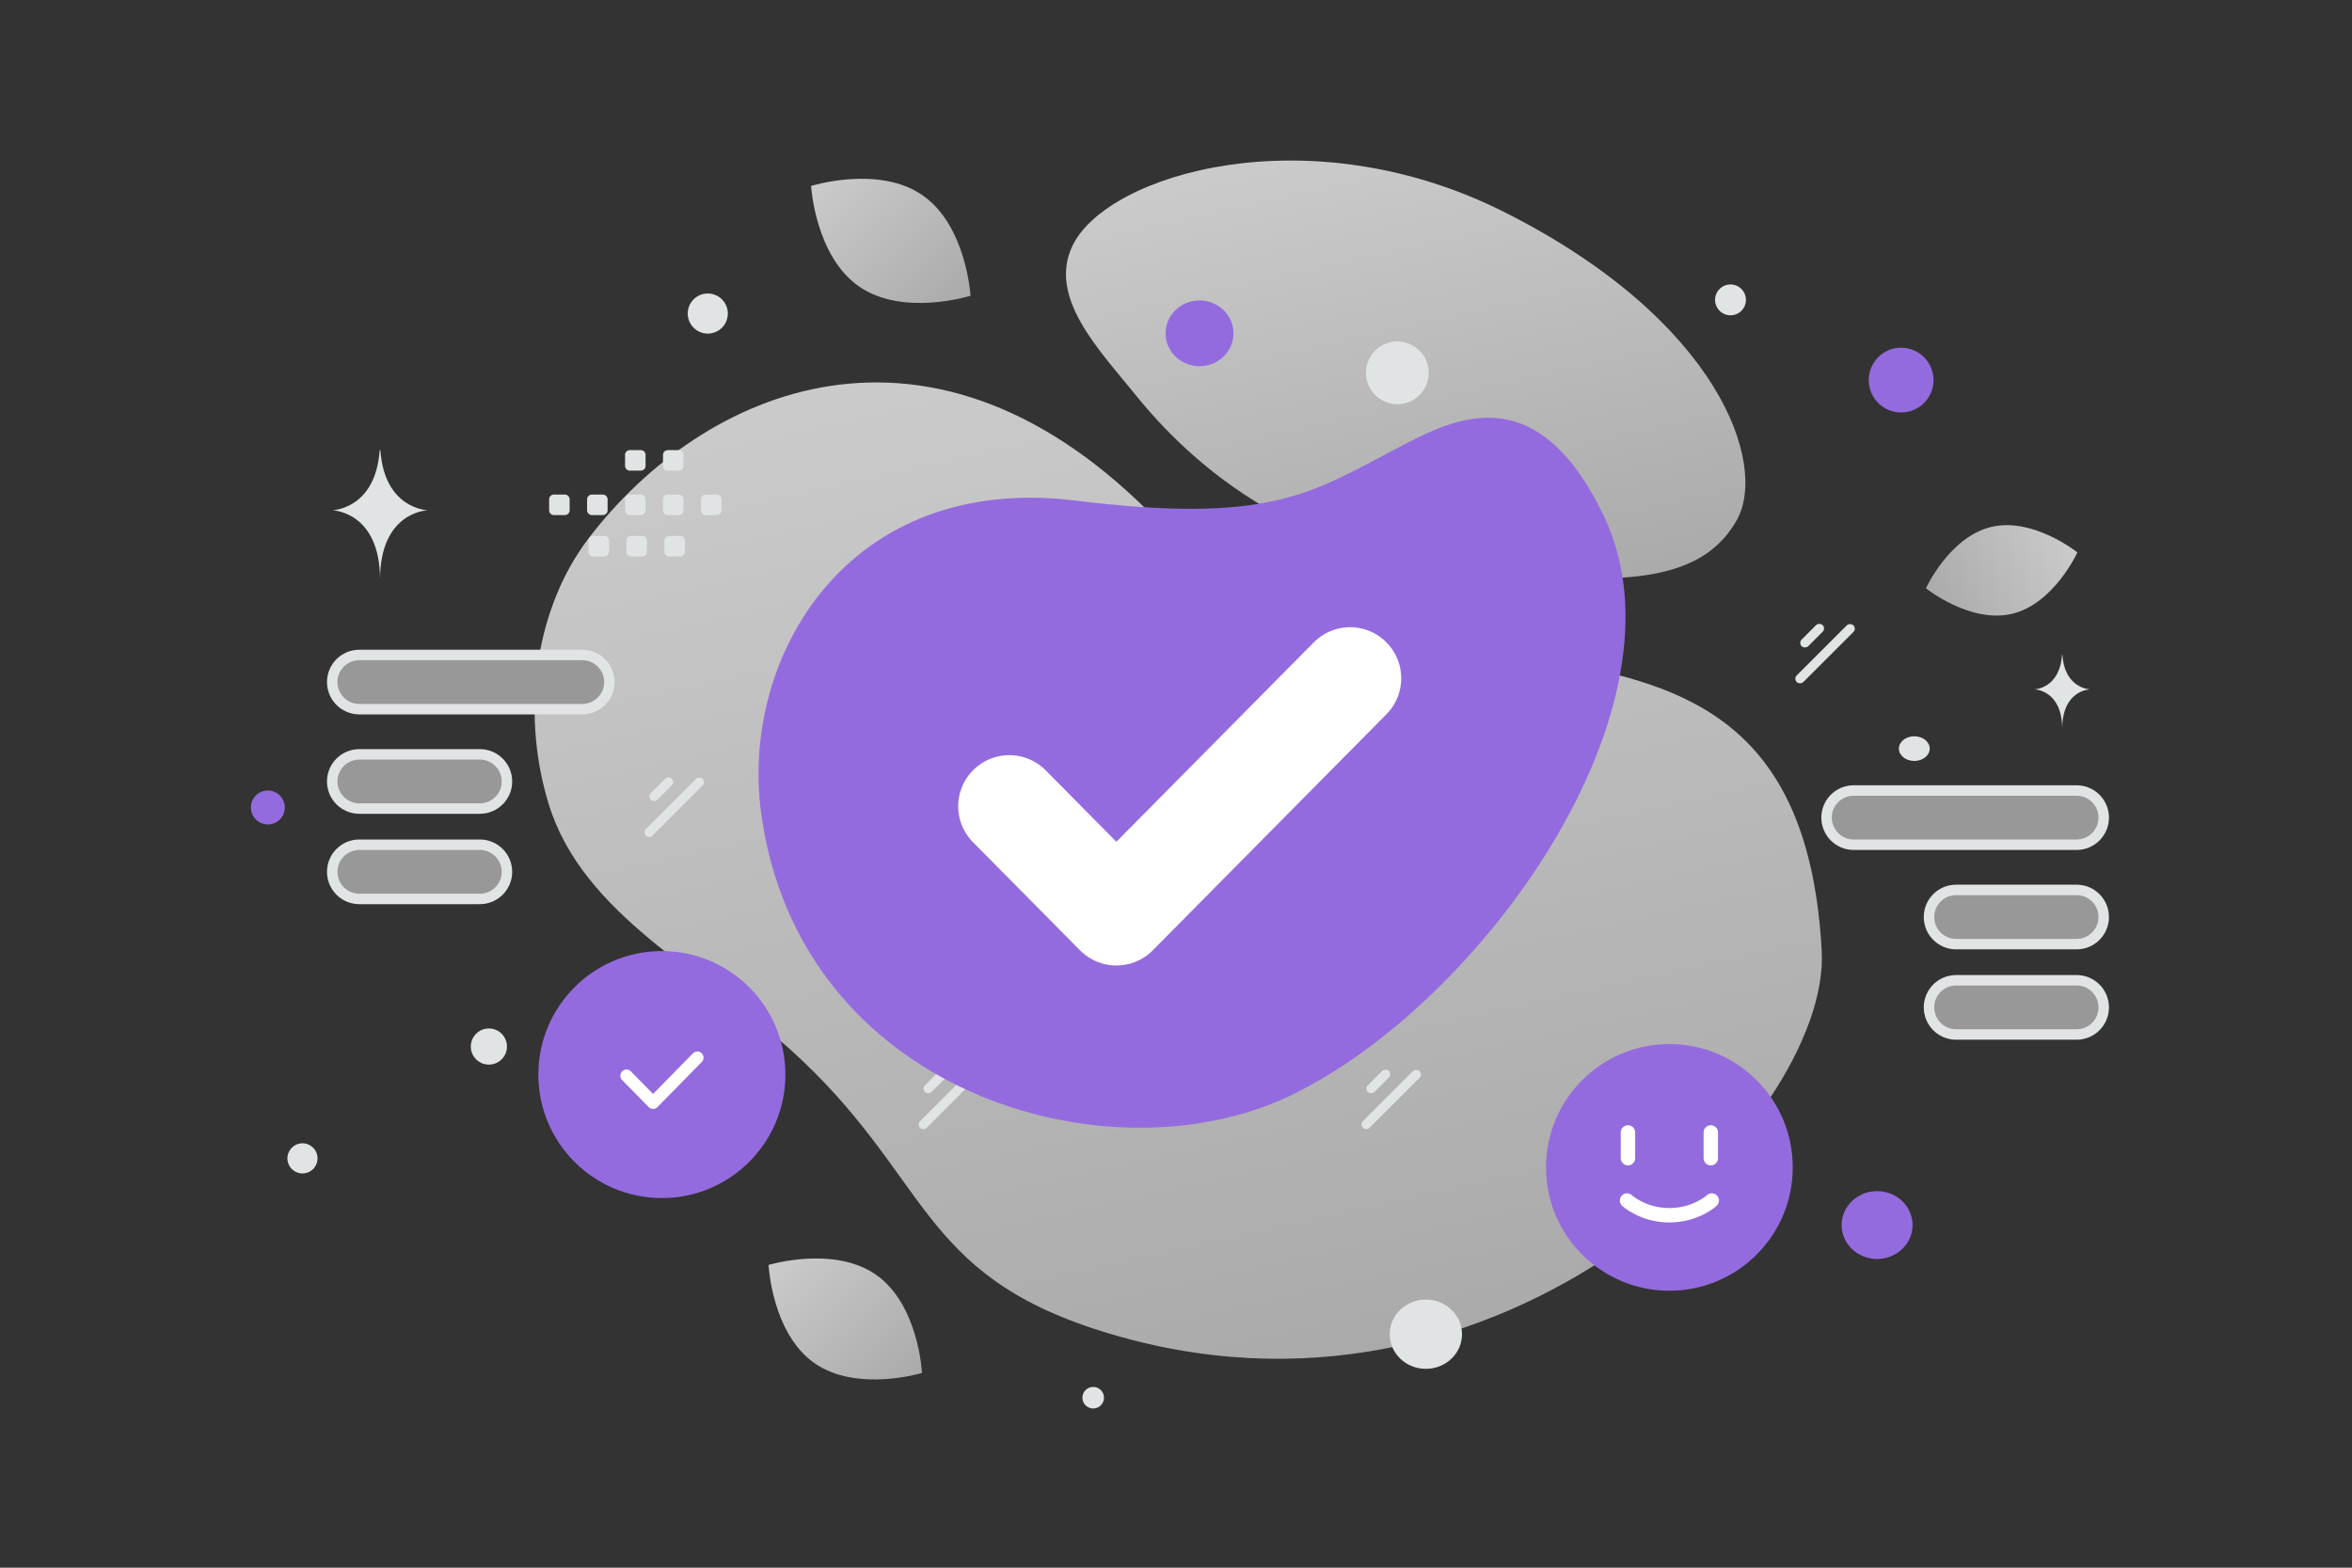 <svg width="900" height="600" viewBox="0 0 900 600" fill="none" xmlns="http://www.w3.org/2000/svg"><rect x="0" y="0" width="900" height="600" fill="#333333" stroke="none"/><path fill="transparent" d="M0 0h900v600H0z"/><path d="M697.094 363.978c3.466 63.85-121.367 193.682-275.23 145.627-71.561-22.352-65.5-59.451-119.914-108.344-32.434-29.141-79.036-51.178-91.997-93.537-11.197-36.562-4.331-75.86 15.081-101.421 43.658-57.487 131.793-96.851 218.635-6.277 86.841 90.574 244.47-.722 253.425 163.952z" fill="url(#a)"/><path d="M664.579 199.067c-12.253 21.868-39.088 24.873-82.08 20.717-32.333-3.131-61.817-5.554-94.153-23.183-22.632-12.331-40.548-29.014-53.623-45.218-14.17-17.553-33.947-37.587-24.252-57.49 13.324-27.34 90.375-50.366 165.194-12.71 82.189 41.377 100.901 96.512 88.914 117.884z" fill="url(#b)"/><path fill-rule="evenodd" clip-rule="evenodd" d="M591.59 446.795c0-26.073 21.132-47.205 47.205-47.205 26.073 0 47.205 21.132 47.205 47.205m0 0C686 472.868 664.868 494 638.795 494c-26.073 0-47.205-21.132-47.205-47.205" fill="#946BDE"/><path d="M622.943 433.409v9.863m31.705-9.863v9.863m.353 16.205s-6.079 5.636-16.205 5.636c-10.13 0-16.204-5.636-16.204-5.636" stroke="#fff" stroke-width="5.514" stroke-linecap="round" stroke-linejoin="round"/><path fill-rule="evenodd" clip-rule="evenodd" d="M253.267 458.533c-26.103 0-47.267-21.163-47.267-47.266C206 385.164 227.164 364 253.267 364s47.266 21.164 47.266 47.267-21.163 47.266-47.266 47.266z" fill="#946BDE"/><path d="m266.846 404.796-16.944 17.256L239.73 411.7" stroke="#fff" stroke-width="4.719" stroke-linecap="round" stroke-linejoin="round"/><rect x="270.098" y="299.397" width="30.688" height="3.575" rx="1.788" transform="rotate(135 270.098 299.397)" fill="#E1E4E5"/><rect x="258.332" y="299.313" width="11.395" height="3.575" rx="1.788" transform="rotate(135 258.332 299.313)" fill="#E1E4E5"/><rect x="710.485" y="240.602" width="30.688" height="3.575" rx="1.788" transform="rotate(135 710.485 240.602)" fill="#E1E4E5"/><rect x="698.719" y="240.518" width="11.395" height="3.575" rx="1.788" transform="rotate(135 698.719 240.518)" fill="#E1E4E5"/><rect x="544.475" y="411.223" width="30.688" height="3.575" rx="1.788" transform="rotate(135 544.475 411.223)" fill="#E1E4E5"/><rect x="532.709" y="411.139" width="11.395" height="3.575" rx="1.788" transform="rotate(135 532.709 411.139)" fill="#E1E4E5"/><rect x="375.007" y="411.223" width="30.688" height="3.575" rx="1.788" transform="rotate(135 375.007 411.223)" fill="#E1E4E5"/><rect x="363.241" y="411.139" width="11.395" height="3.575" rx="1.788" transform="rotate(135 363.241 411.139)" fill="#E1E4E5"/><path fill-rule="evenodd" clip-rule="evenodd" d="M211.96 189.29h4.188a1.83 1.83 0 0 1 1.829 1.828v4.188a1.83 1.83 0 0 1-1.829 1.829h-4.188a1.835 1.835 0 0 1-1.828-1.829v-4.188a1.824 1.824 0 0 1 1.828-1.828zm14.522 0h4.188c1.005 0 1.829.824 1.829 1.828v4.188a1.83 1.83 0 0 1-1.829 1.829h-4.188a1.835 1.835 0 0 1-1.828-1.829v-4.188c0-1.004.824-1.828 1.828-1.828zm14.532 0h4.188c1.004 0 1.828.824 1.828 1.828v4.188a1.83 1.83 0 0 1-1.828 1.829h-4.188a1.836 1.836 0 0 1-1.829-1.829v-4.188a1.825 1.825 0 0 1 1.829-1.828zm14.521 0h4.189c1.004 0 1.828.824 1.828 1.828v4.188a1.83 1.83 0 0 1-1.828 1.829h-4.189a1.837 1.837 0 0 1-1.837-1.829v-4.188a1.849 1.849 0 0 1 1.837-1.828zm14.523 0h4.189c1.013 0 1.837.824 1.837 1.828v4.188a1.832 1.832 0 0 1-1.837 1.829h-4.189a1.835 1.835 0 0 1-1.828-1.829v-4.188c0-1.004.824-1.828 1.828-1.828zm-43.043 15.835h4.188c1.004 0 1.828.824 1.828 1.828v4.198a1.835 1.835 0 0 1-1.828 1.828h-4.188a1.83 1.83 0 0 1-1.829-1.828v-4.189a1.827 1.827 0 0 1 1.829-1.837zm14.521 0h4.189c1.004 0 1.828.824 1.828 1.828v4.198a1.835 1.835 0 0 1-1.828 1.828h-4.189a1.835 1.835 0 0 1-1.828-1.828v-4.189a1.826 1.826 0 0 1 1.828-1.837zm14.523 0h4.189c1.013 0 1.837.824 1.837 1.828v4.198a1.837 1.837 0 0 1-1.837 1.828h-4.189a1.835 1.835 0 0 1-1.828-1.828v-4.189c0-1.013.824-1.837 1.828-1.837zm-15.045-32.847h4.188c1.004 0 1.828.824 1.828 1.828v4.188a1.83 1.83 0 0 1-1.828 1.829h-4.188a1.836 1.836 0 0 1-1.829-1.829v-4.188a1.825 1.825 0 0 1 1.829-1.828zm14.521 0h4.189c1.004 0 1.828.824 1.828 1.828v4.188a1.83 1.83 0 0 1-1.828 1.829h-4.189a1.837 1.837 0 0 1-1.837-1.829v-4.188a1.849 1.849 0 0 1 1.837-1.828zm160.479 65.431h4.188a1.83 1.83 0 0 1 1.828 1.828v4.189a1.83 1.83 0 0 1-1.828 1.828h-4.188a1.835 1.835 0 0 1-1.829-1.828v-4.189a1.825 1.825 0 0 1 1.829-1.828zm14.521 0h4.189c1.004 0 1.828.824 1.828 1.828v4.189a1.83 1.83 0 0 1-1.828 1.828h-4.189a1.835 1.835 0 0 1-1.828-1.828v-4.189c0-1.004.824-1.828 1.828-1.828zm14.532 0h4.189c1.004 0 1.828.824 1.828 1.828v4.189a1.83 1.83 0 0 1-1.828 1.828h-4.189a1.835 1.835 0 0 1-1.828-1.828v-4.189a1.824 1.824 0 0 1 1.828-1.828zm14.522 0h4.188c1.005 0 1.829.824 1.829 1.828v4.189a1.83 1.83 0 0 1-1.829 1.828h-4.188a1.837 1.837 0 0 1-1.837-1.828v-4.189a1.849 1.849 0 0 1 1.837-1.828zm14.523 0h4.188c1.013 0 1.837.824 1.837 1.828v4.189a1.831 1.831 0 0 1-1.837 1.828h-4.188a1.835 1.835 0 0 1-1.828-1.828v-4.189c0-1.004.824-1.828 1.828-1.828zm-43.044 15.836h4.189c1.004 0 1.828.824 1.828 1.828v4.197a1.835 1.835 0 0 1-1.828 1.828h-4.189a1.83 1.83 0 0 1-1.828-1.828v-4.188a1.826 1.826 0 0 1 1.828-1.837zm14.522 0h4.188c1.005 0 1.829.824 1.829 1.828v4.197a1.835 1.835 0 0 1-1.829 1.828h-4.188a1.835 1.835 0 0 1-1.828-1.828v-4.188a1.826 1.826 0 0 1 1.828-1.837zm14.523 0h4.189c1.012 0 1.836.824 1.836 1.828v4.197a1.837 1.837 0 0 1-1.836 1.828h-4.189a1.835 1.835 0 0 1-1.828-1.828v-4.188c0-1.013.824-1.837 1.828-1.837zm-15.046-32.848h4.189c1.004 0 1.828.824 1.828 1.828v4.189a1.83 1.83 0 0 1-1.828 1.828h-4.189a1.835 1.835 0 0 1-1.828-1.828v-4.189a1.824 1.824 0 0 1 1.828-1.828zm14.522 0h4.188c1.005 0 1.829.824 1.829 1.828v4.189a1.83 1.83 0 0 1-1.829 1.828h-4.188a1.837 1.837 0 0 1-1.837-1.828v-4.189a1.849 1.849 0 0 1 1.837-1.828z" fill="#E1E4E5"/><path fill-rule="evenodd" clip-rule="evenodd" d="M127.127 261.047c0-5.73 4.645-10.376 10.375-10.376h85.311c5.73 0 10.376 4.646 10.376 10.376 0 5.73-4.646 10.375-10.376 10.375h-85.311c-5.73 0-10.375-4.645-10.375-10.375zM805 312.925c0-5.73-4.645-10.376-10.376-10.376h-85.31c-5.73 0-10.376 4.646-10.376 10.376 0 5.73 4.646 10.375 10.376 10.375h85.31c5.731 0 10.376-4.645 10.376-10.375zm-677.873-13.834c0-5.731 4.645-10.376 10.375-10.376h46.114c5.731 0 10.376 4.645 10.376 10.376 0 5.73-4.645 10.375-10.376 10.375h-46.114c-5.73 0-10.375-4.645-10.375-10.375zM805 350.969c0-5.731-4.645-10.376-10.376-10.376h-46.113c-5.731 0-10.376 4.645-10.376 10.376 0 5.73 4.645 10.375 10.376 10.375h46.113c5.731 0 10.376-4.645 10.376-10.375zm-677.873-17.293c0-5.73 4.645-10.376 10.375-10.376h46.114c5.731 0 10.376 4.646 10.376 10.376 0 5.73-4.645 10.376-10.376 10.376h-46.114c-5.73 0-10.375-4.646-10.375-10.376zM805 385.554c0-5.73-4.645-10.375-10.376-10.375h-46.113c-5.731 0-10.376 4.645-10.376 10.375s4.645 10.376 10.376 10.376h46.113c5.731 0 10.376-4.646 10.376-10.376z" fill="#989898" stroke="#E1E4E5" stroke-width="4" stroke-linecap="round" stroke-linejoin="round"/><path d="M769.885 234.934c-16.004 3.791-32.93-9.781-32.93-9.781s9.033-19.712 25.042-23.491c16.003-3.792 32.924 9.769 32.924 9.769s-9.032 19.712-25.036 23.503z" fill="url(#c)"/><path d="M328.801 109.702c16.848 11.605 42.588 3.493 42.588 3.493s-1.594-26.925-18.454-38.519c-16.848-11.605-42.576-3.504-42.576-3.504s1.593 26.925 18.442 38.53z" fill="url(#d)"/><path d="M311.57 521.655c16.211 11.421 41.242 3.823 41.242 3.823s-1.268-26.112-17.49-37.523c-16.21-11.421-41.23-3.834-41.23-3.834s1.268 26.113 17.478 37.534z" fill="url(#e)"/><ellipse cx="718.277" cy="468.862" rx="13.574" ry="12.984" transform="rotate(180 718.277 468.862)" fill="#946BDE"/><ellipse cx="459" cy="127.581" rx="13" ry="12.581" transform="rotate(180 459 127.581)" fill="#946BDE"/><circle r="6.492" transform="matrix(-1 0 0 1 102.492 309.041)" fill="#946BDE"/><circle r="12.394" transform="matrix(-1 0 0 1 727.472 145.475)" fill="#946BDE"/><ellipse rx="13.834" ry="13.258" transform="matrix(-1 0 0 1 545.61 510.638)" fill="#E1E4E5"/><circle r="6.917" transform="matrix(-1 0 0 1 187.075 400.541)" fill="#E1E4E5"/><circle r="4.131" transform="matrix(-1 0 0 1 418.317 534.944)" fill="#E1E4E5"/><circle r="5.902" transform="matrix(-1 0 0 1 662.185 114.773)" fill="#E1E4E5"/><circle r="5.767" transform="scale(1 -1) rotate(-75 -231.015 -297.092)" fill="#E1E4E5"/><circle r="7.672" transform="matrix(-1 0 0 1 270.835 120.002)" fill="#E1E4E5"/><ellipse rx="5.902" ry="4.721" transform="matrix(-1 0 0 1 732.508 286.519)" fill="#E1E4E5"/><circle r="12.003" transform="scale(1 -1) rotate(-75 174.365 -419.767)" fill="#E1E4E5"/><path d="M789.029 250.671h.154c.914 12.954 10.548 13.153 10.548 13.153s-10.623.208-10.623 15.176c0-14.968-10.623-15.176-10.623-15.176s9.629-.199 10.544-13.153zm-643.743-78.393h.266c1.575 22.669 18.166 23.018 18.166 23.018s-18.296.363-18.296 26.557c0-26.194-18.295-26.557-18.295-26.557s16.585-.349 18.159-23.018z" fill="#E1E4E5"/><path d="M291.181 310.589c-7.759-59.243 33.124-129.695 120.25-119.01 73.901 9.062 89.92-2.622 121.734-19.27 21.01-10.991 53.877-30.437 80.541 25.17 34.899 72.778-46.946 186.887-120.045 221.884-69.901 33.47-188.407-1.264-202.48-108.774z" fill="#946BDE"/><path d="m386.217 308.577 40.976 41.387 89.429-90.352" stroke="#fff" stroke-width="39.121" stroke-linecap="round" stroke-linejoin="round"/><defs><linearGradient id="a" x1="547.894" y1="746.706" x2="314.389" y2="-306.788" gradientUnits="userSpaceOnUse"><stop stop-color="#989898"/><stop offset="1" stop-color="#EEE"/></linearGradient><linearGradient id="b" x1="582.035" y1="340.791" x2="472.822" y2="-149.967" gradientUnits="userSpaceOnUse"><stop stop-color="#989898"/><stop offset="1" stop-color="#EEE"/></linearGradient><linearGradient id="c" x1="709.62" y1="244.36" x2="849.715" y2="178.175" gradientUnits="userSpaceOnUse"><stop stop-color="#989898"/><stop offset="1" stop-color="#EEE"/></linearGradient><linearGradient id="d" x1="394.432" y1="147.779" x2="261.806" y2="7.929" gradientUnits="userSpaceOnUse"><stop stop-color="#989898"/><stop offset="1" stop-color="#EEE"/></linearGradient><linearGradient id="e" x1="374.79" y1="559.235" x2="247.685" y2="422.326" gradientUnits="userSpaceOnUse"><stop stop-color="#989898"/><stop offset="1" stop-color="#EEE"/></linearGradient></defs></svg>